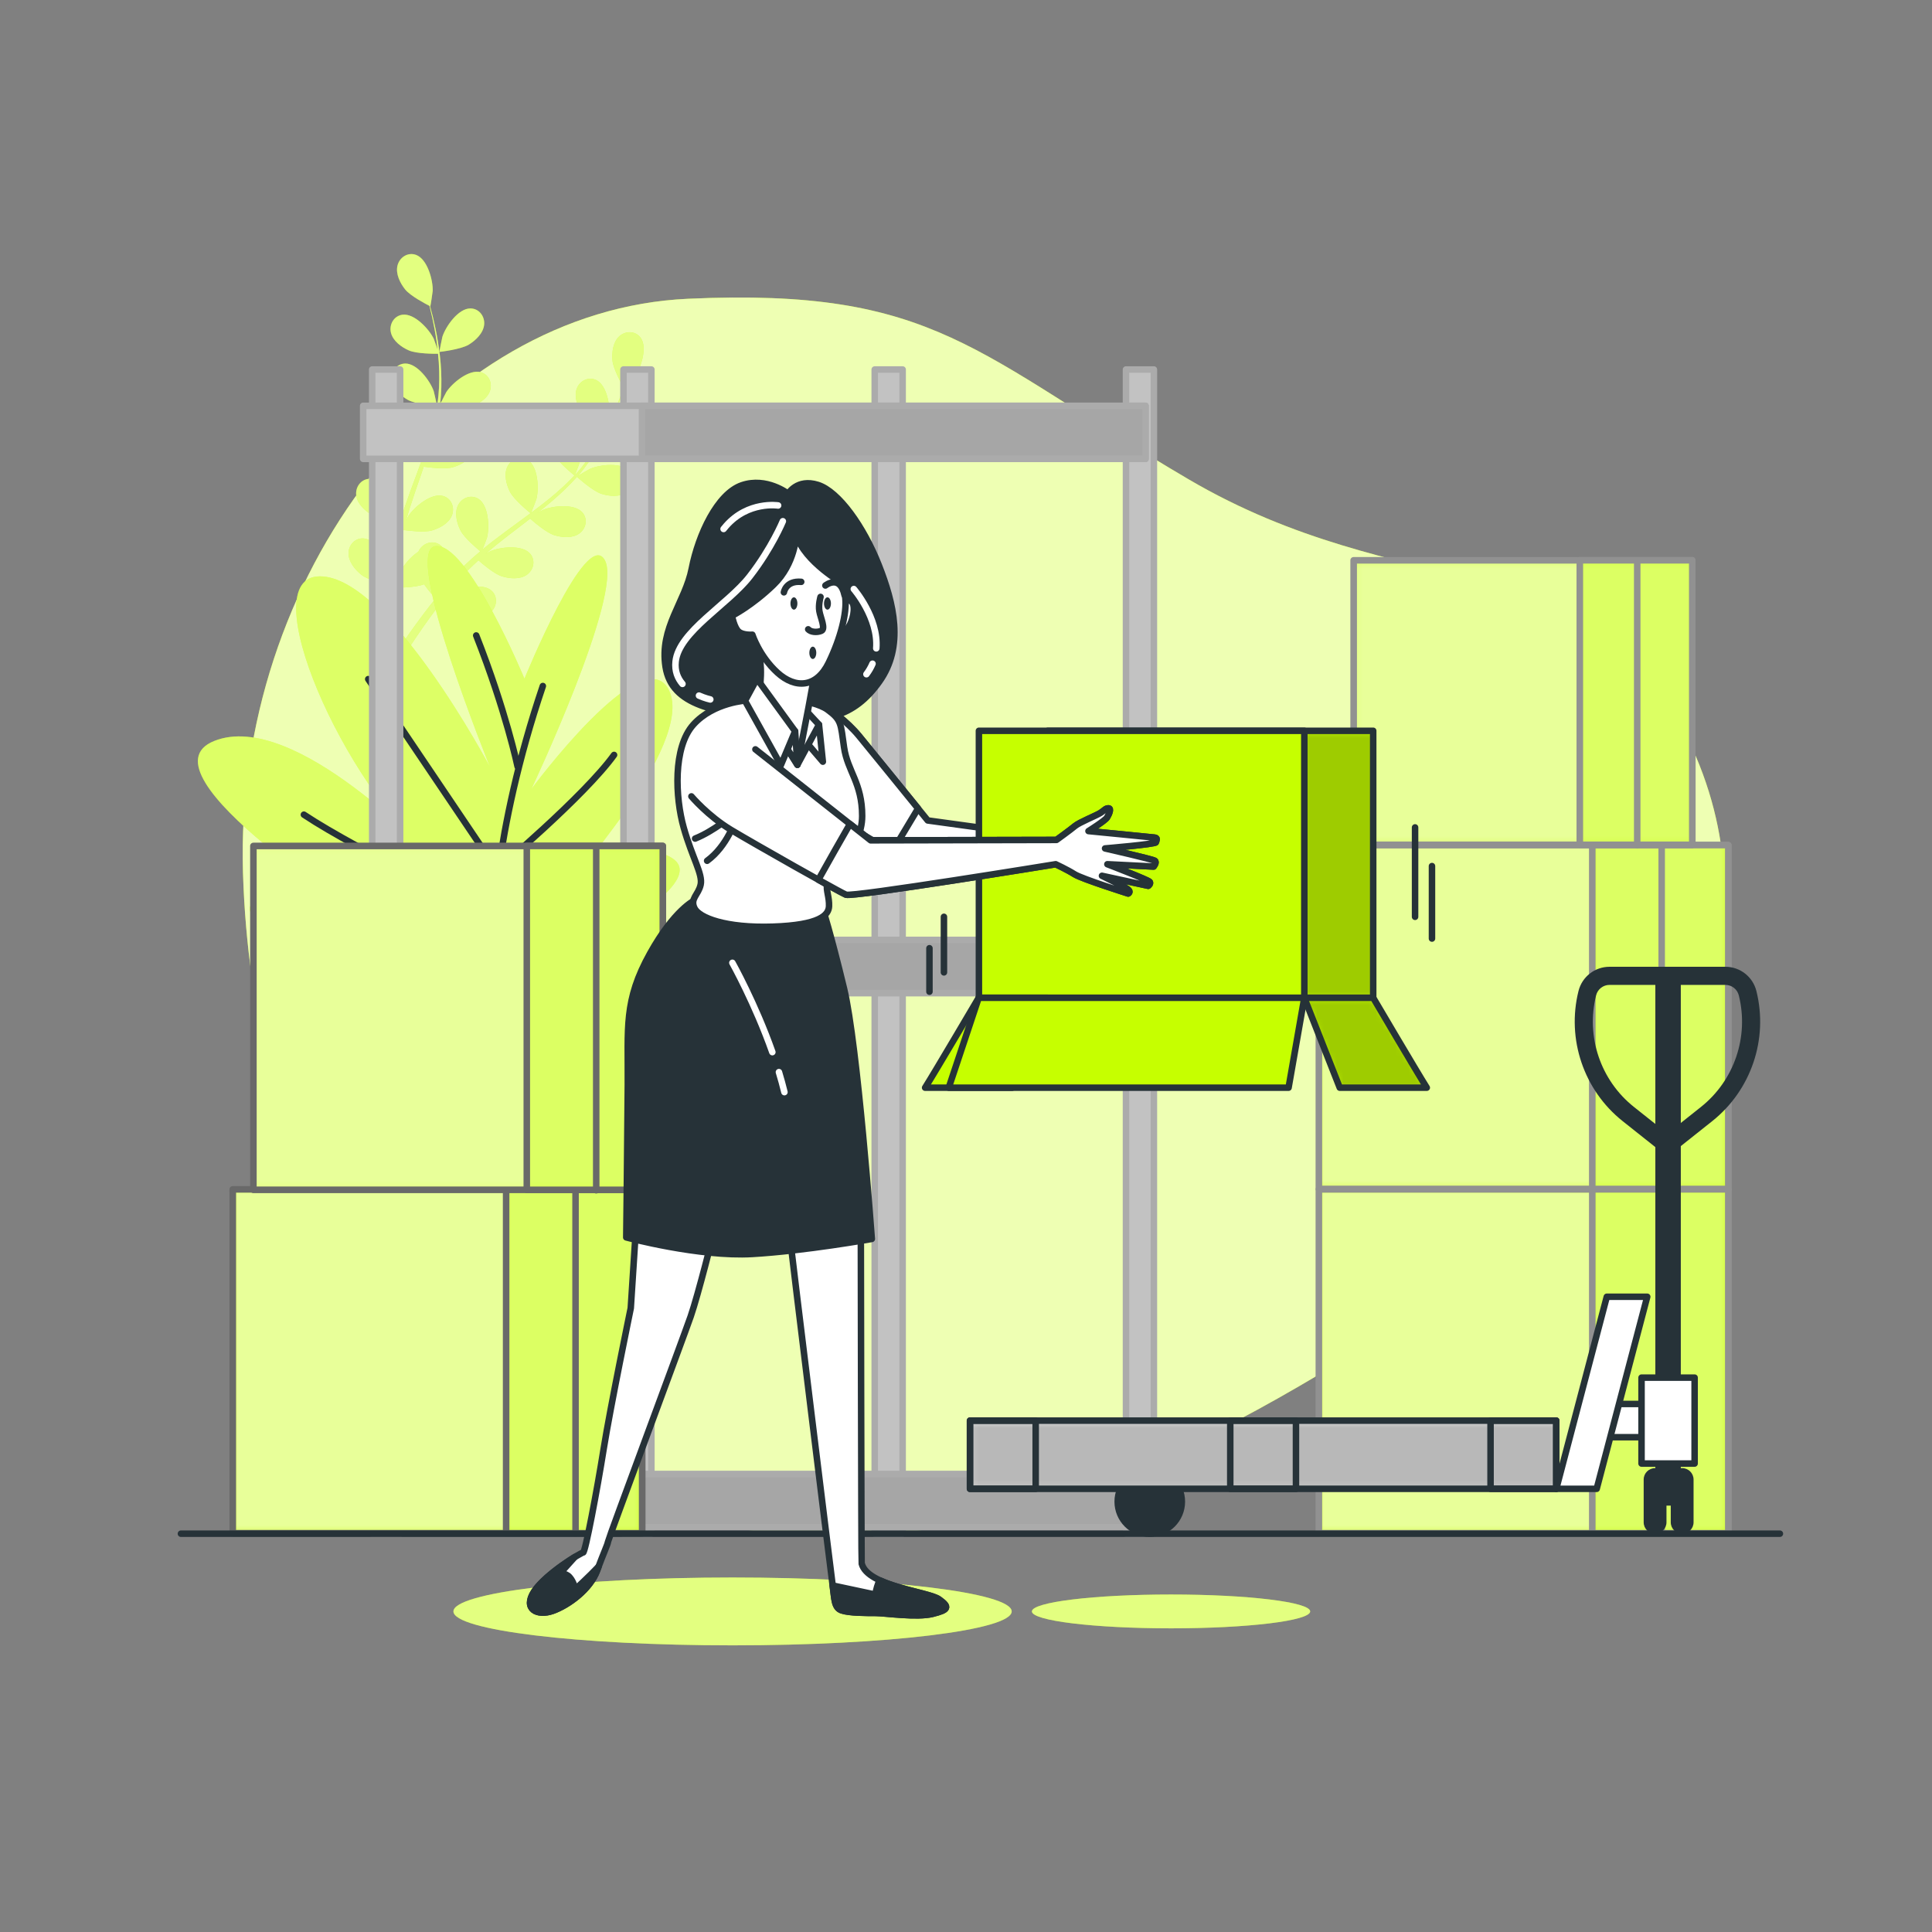 <svg width="297" height="297" viewBox="0 0 297 297" fill="none" xmlns="http://www.w3.org/2000/svg">
<rect x="0" y="0" width="297" height="297" fill="#808080" stroke="none"/>
<path d="M60.094 204.505C60.094 204.505 84.1 234.903 125.121 236.141C166.141 237.378 202.826 211.806 233.092 191.874C263.358 171.942 273.286 138.602 258.178 111.102C243.071 83.602 215.644 93.012 182.707 73.676C149.771 54.34 143.933 44.192 105.749 45.929C67.566 47.667 35.961 88.459 37.354 134.161C38.746 179.863 60.094 204.505 60.094 204.505Z" fill="#C6FF00"/>
<path opacity="0.7" d="M60.094 204.505C60.094 204.505 84.1 234.903 125.121 236.141C166.141 237.378 202.826 211.806 233.092 191.874C263.358 171.942 273.286 138.602 258.178 111.102C243.071 83.602 215.644 93.012 182.707 73.676C149.771 54.34 143.933 44.192 105.749 45.929C67.566 47.667 35.961 88.459 37.354 134.161C38.746 179.863 60.094 204.505 60.094 204.505Z" fill="white"/>
<path d="M67.554 54.099C67.52 54.103 67.968 51.885 68.012 51.748C68.525 50.166 70.447 47.41 72.309 47.414C73.65 47.416 74.559 48.637 74.427 49.918C74.292 51.226 73.117 52.341 72.055 52.985C70.808 53.74 67.557 54.099 67.554 54.099Z" fill="#C6FF00"/>
<path d="M63.948 39.18C65.701 39.809 66.573 43.053 66.519 44.716C66.514 44.859 66.182 47.098 66.151 47.083C66.151 47.083 66.122 47.069 66.115 47.065C66.257 47.576 66.403 48.125 66.55 48.729C66.813 49.846 67.1 51.111 67.32 52.508C67.543 53.903 67.746 55.426 67.815 57.049C67.887 58.676 67.879 60.391 67.643 62.157C67.641 62.177 67.635 62.197 67.632 62.217C67.862 61.722 68.55 60.359 68.615 60.261C69.527 58.87 72.107 56.719 73.903 57.215C75.197 57.572 75.751 58.989 75.285 60.189C74.809 61.415 73.382 62.181 72.187 62.52C70.84 62.904 67.836 62.451 67.597 62.414C67.356 64.094 66.972 65.798 66.489 67.501C66.214 68.475 65.907 69.448 65.587 70.419C65.799 69.997 65.992 69.622 66.024 69.572C66.937 68.182 69.517 66.031 71.313 66.526C72.606 66.883 73.16 68.3 72.695 69.501C72.22 70.727 70.792 71.492 69.597 71.832C68.385 72.177 65.816 71.843 65.137 71.745C65.01 72.116 64.888 72.489 64.76 72.859C64.145 74.638 63.523 76.412 62.966 78.169C62.77 78.788 62.599 79.405 62.426 80.022C62.615 79.648 62.778 79.335 62.807 79.29C63.72 77.899 66.3 75.748 68.096 76.243C69.389 76.6 69.944 78.018 69.477 79.219C69.002 80.444 67.574 81.21 66.379 81.55C65.222 81.879 62.849 81.591 62.041 81.479C61.883 82.116 61.724 82.754 61.6 83.378C61.524 83.806 61.422 84.213 61.37 84.647C61.31 85.076 61.25 85.501 61.191 85.921C61.108 86.736 61.016 87.575 60.954 88.371C60.906 88.925 60.872 89.453 60.835 89.985C61.023 89.366 61.417 88.163 61.462 88.066C61.921 87.061 63.058 85.616 64.312 84.821C64.379 84.672 64.459 84.53 64.553 84.395C65.291 83.341 66.778 83.013 67.794 83.89C69.204 85.107 68.851 88.448 68.203 89.979C68.165 90.069 67.64 91.003 67.3 91.587C67.552 91.274 67.793 90.968 68.058 90.649C68.575 90.015 69.109 89.398 69.683 88.732C69.971 88.42 70.262 88.105 70.556 87.787C70.84 87.465 71.182 87.161 71.497 86.843C72.242 86.124 73.032 85.43 73.844 84.748C73.29 84.294 71.346 82.652 70.787 81.537C70.23 80.426 69.83 78.856 70.413 77.678C70.983 76.524 72.403 75.974 73.54 76.687C75.118 77.676 75.276 81.032 74.867 82.644C74.841 82.745 74.418 83.869 74.173 84.482C74.665 84.076 75.152 83.668 75.662 83.275C77.135 82.136 78.66 81.031 80.177 79.92C80.643 79.58 81.101 79.235 81.563 78.893C81.364 78.733 79.011 76.832 78.385 75.582C77.829 74.472 77.428 72.902 78.011 71.723C78.581 70.569 80.001 70.019 81.138 70.732C82.716 71.722 82.874 75.077 82.465 76.69C82.434 76.811 81.822 78.427 81.647 78.831C82.662 78.075 83.666 77.313 84.626 76.522C85.952 75.431 87.192 74.288 88.312 73.091C88.219 73.017 85.755 71.044 85.113 69.763C84.556 68.653 84.156 67.083 84.739 65.905C85.309 64.751 86.729 64.201 87.866 64.914C89.444 65.904 89.601 69.259 89.193 70.871C89.166 70.977 88.701 72.21 88.466 72.79C88.516 72.821 88.507 72.816 88.556 72.847C89.74 71.551 90.724 70.146 91.58 68.786C92.077 67.999 92.509 67.219 92.911 66.451C92.415 66.131 90.161 64.64 89.456 63.552C88.782 62.509 88.211 60.993 88.66 59.758C89.101 58.548 90.451 57.846 91.659 58.429C93.337 59.24 93.862 62.557 93.633 64.204C93.62 64.294 93.393 65.19 93.218 65.841C93.395 65.492 93.583 65.135 93.745 64.796C94.358 63.528 94.84 62.328 95.26 61.263C95.493 60.655 95.692 60.101 95.873 59.581C95.55 59.011 94.275 56.703 94.154 55.436C94.035 54.2 94.228 52.592 95.196 51.702C96.144 50.831 97.667 50.83 98.47 51.905C99.585 53.397 98.523 56.583 97.56 57.94C97.477 58.057 95.965 59.741 95.948 59.711C95.948 59.711 95.932 59.683 95.929 59.677C95.765 60.181 95.584 60.72 95.373 61.305C94.976 62.382 94.519 63.595 93.931 64.881C93.347 66.169 92.677 67.551 91.84 68.943C91.002 70.339 90.049 71.765 88.878 73.108C88.865 73.123 88.849 73.137 88.836 73.152C89.3 72.866 90.626 72.109 90.734 72.063C92.263 71.406 95.601 71.037 96.826 72.439C97.708 73.451 97.388 74.939 96.337 75.683C95.264 76.444 93.652 76.294 92.467 75.918C91.132 75.495 88.876 73.46 88.697 73.297C87.57 74.565 86.31 75.775 84.968 76.93C84.201 77.59 83.408 78.232 82.605 78.865C83.015 78.631 83.383 78.424 83.437 78.401C84.966 77.745 88.305 77.374 89.529 78.778C90.411 79.789 90.091 81.278 89.041 82.022C87.968 82.782 86.355 82.632 85.171 82.257C83.969 81.876 82.011 80.18 81.499 79.724C81.189 79.964 80.881 80.206 80.57 80.445C79.075 81.59 77.578 82.725 76.145 83.884C75.639 84.292 75.156 84.713 74.672 85.132C75.036 84.924 75.344 84.751 75.394 84.73C76.922 84.074 80.261 83.704 81.486 85.107C82.368 86.118 82.047 87.607 80.997 88.351C79.924 89.111 78.311 88.962 77.127 88.586C75.98 88.223 74.159 86.673 73.548 86.134C73.065 86.579 72.58 87.022 72.132 87.474C71.833 87.79 71.523 88.073 71.24 88.407C70.953 88.731 70.669 89.052 70.388 89.371C69.869 90.004 69.329 90.653 68.838 91.283C68.493 91.718 68.173 92.139 67.849 92.564C68.347 92.151 69.339 91.365 69.43 91.308C70.84 90.428 74.085 89.556 75.508 90.758C76.533 91.624 76.442 93.144 75.516 94.038C74.571 94.952 72.954 95.049 71.727 94.858C70.375 94.646 67.929 93.053 67.625 92.852C67.091 93.555 66.579 94.243 66.105 94.901C64.459 97.177 63.174 99.134 62.296 100.514C62.264 100.564 62.236 100.608 62.207 100.655L61.067 100.102C61.126 100.013 61.183 99.926 61.246 99.831C62.166 98.454 63.505 96.506 65.218 94.245C65.757 93.529 66.347 92.775 66.961 92.006C66.803 91.834 65.91 90.845 65.193 89.817C63.884 90.33 61.159 90.35 60.807 90.35C60.75 91.231 60.702 92.088 60.67 92.897C60.552 95.704 60.561 98.045 60.589 99.681C60.59 99.748 60.592 99.807 60.593 99.872L59.341 99.264C59.353 97.639 59.402 95.44 59.568 92.84C59.623 91.946 59.699 90.991 59.787 90.012C59.44 89.924 56.606 89.197 55.537 88.342C54.566 87.567 53.545 86.309 53.58 84.995C53.614 83.708 54.673 82.614 56.004 82.785C57.851 83.022 59.401 86.003 59.705 87.638C59.722 87.734 59.8 88.803 59.838 89.478C59.876 89.078 59.908 88.689 59.953 88.277C60.035 87.463 60.141 86.653 60.251 85.781C60.319 85.362 60.388 84.939 60.458 84.511C60.518 84.086 60.635 83.644 60.722 83.206C60.947 82.194 61.223 81.18 61.524 80.164C60.811 80.09 58.285 79.793 57.203 79.171C56.126 78.552 54.926 77.463 54.762 76.159C54.601 74.882 55.482 73.64 56.824 73.607C58.686 73.562 60.669 76.274 61.217 77.844C61.252 77.942 61.518 79.112 61.652 79.759C61.838 79.149 62.02 78.54 62.229 77.93C62.829 76.169 63.491 74.404 64.144 72.641C64.344 72.102 64.537 71.561 64.732 71.021C64.479 70.998 61.467 70.709 60.256 70.012C59.179 69.394 57.98 68.305 57.815 67C57.654 65.723 58.535 64.481 59.877 64.449C61.739 64.404 63.722 67.115 64.27 68.685C64.311 68.804 64.693 70.489 64.769 70.922C65.199 69.732 65.616 68.542 65.98 67.353C66.484 65.712 66.887 64.074 67.162 62.459C67.044 62.448 63.9 62.162 62.659 61.448C61.582 60.829 60.382 59.74 60.218 58.436C60.057 57.159 60.938 55.917 62.28 55.885C64.142 55.84 66.125 58.551 66.673 60.121C66.709 60.224 67.001 61.508 67.126 62.122C67.184 62.12 67.173 62.12 67.232 62.119C67.504 60.385 67.55 58.671 67.513 57.064C67.494 56.133 67.424 55.244 67.336 54.382C66.745 54.388 64.043 54.389 62.855 53.87C61.717 53.373 60.405 52.423 60.098 51.144C59.797 49.892 60.537 48.561 61.867 48.381C63.712 48.132 65.981 50.609 66.698 52.11C66.738 52.191 67.042 53.065 67.256 53.704C67.21 53.316 67.17 52.913 67.119 52.542C66.93 51.146 66.672 49.879 66.433 48.76C66.293 48.124 66.153 47.552 66.017 47.018C65.433 46.722 63.097 45.499 62.296 44.51C61.515 43.544 60.789 42.096 61.106 40.82C61.416 39.567 62.685 38.726 63.948 39.18Z" fill="#C6FF00"/>
<path d="M97.619 67.89C96.162 67.832 93.253 66.338 93.25 66.337C93.22 66.322 94.817 64.719 94.929 64.629C96.23 63.593 99.352 62.354 100.904 63.384C102.022 64.126 102.106 65.647 101.289 66.641C100.455 67.658 98.86 67.939 97.619 67.89Z" fill="#C6FF00"/>
<g opacity="0.5">
<path d="M67.554 54.099C67.52 54.103 67.968 51.885 68.012 51.748C68.525 50.166 70.447 47.41 72.309 47.414C73.65 47.416 74.559 48.637 74.427 49.918C74.292 51.226 73.117 52.341 72.055 52.985C70.808 53.74 67.557 54.099 67.554 54.099Z" fill="white"/>
<path d="M63.948 39.18C65.701 39.809 66.573 43.053 66.519 44.716C66.514 44.859 66.182 47.098 66.151 47.083C66.151 47.083 66.122 47.069 66.115 47.065C66.257 47.576 66.403 48.125 66.55 48.729C66.813 49.846 67.1 51.111 67.32 52.508C67.543 53.903 67.746 55.426 67.815 57.049C67.887 58.676 67.879 60.391 67.643 62.157C67.641 62.177 67.635 62.197 67.632 62.217C67.862 61.722 68.55 60.359 68.615 60.261C69.527 58.87 72.107 56.719 73.903 57.215C75.197 57.572 75.751 58.989 75.285 60.189C74.809 61.415 73.382 62.181 72.187 62.52C70.84 62.904 67.836 62.451 67.597 62.414C67.356 64.094 66.972 65.798 66.489 67.501C66.214 68.475 65.907 69.448 65.587 70.419C65.799 69.997 65.992 69.622 66.024 69.572C66.937 68.182 69.517 66.031 71.313 66.526C72.606 66.883 73.16 68.3 72.695 69.501C72.22 70.727 70.792 71.492 69.597 71.832C68.385 72.177 65.816 71.843 65.137 71.745C65.01 72.116 64.888 72.489 64.76 72.859C64.145 74.638 63.523 76.412 62.966 78.169C62.77 78.788 62.599 79.405 62.426 80.022C62.615 79.648 62.778 79.335 62.807 79.29C63.72 77.899 66.3 75.748 68.096 76.243C69.389 76.6 69.944 78.018 69.477 79.219C69.002 80.444 67.574 81.21 66.379 81.55C65.222 81.879 62.849 81.591 62.041 81.479C61.883 82.116 61.724 82.754 61.6 83.378C61.524 83.806 61.422 84.213 61.37 84.647C61.31 85.076 61.25 85.501 61.191 85.921C61.108 86.736 61.016 87.575 60.954 88.371C60.906 88.925 60.872 89.453 60.835 89.985C61.023 89.366 61.417 88.163 61.462 88.066C61.921 87.061 63.058 85.616 64.312 84.821C64.379 84.672 64.459 84.53 64.553 84.395C65.291 83.341 66.778 83.013 67.794 83.89C69.204 85.107 68.851 88.448 68.203 89.979C68.165 90.069 67.64 91.003 67.3 91.587C67.552 91.274 67.793 90.968 68.058 90.649C68.575 90.015 69.109 89.398 69.683 88.732C69.971 88.42 70.262 88.105 70.556 87.787C70.84 87.465 71.182 87.161 71.497 86.843C72.242 86.124 73.032 85.43 73.844 84.748C73.29 84.294 71.346 82.652 70.787 81.537C70.23 80.426 69.83 78.856 70.413 77.678C70.983 76.524 72.403 75.974 73.54 76.687C75.118 77.676 75.276 81.032 74.867 82.644C74.841 82.745 74.418 83.869 74.173 84.482C74.665 84.076 75.152 83.668 75.662 83.275C77.135 82.136 78.66 81.031 80.177 79.92C80.643 79.58 81.101 79.235 81.563 78.893C81.364 78.733 79.011 76.832 78.385 75.582C77.829 74.472 77.428 72.902 78.011 71.723C78.581 70.569 80.001 70.019 81.138 70.732C82.716 71.722 82.874 75.077 82.465 76.69C82.434 76.811 81.822 78.427 81.647 78.831C82.662 78.075 83.666 77.313 84.626 76.522C85.952 75.431 87.192 74.288 88.312 73.091C88.219 73.017 85.755 71.044 85.113 69.763C84.556 68.653 84.156 67.083 84.739 65.905C85.309 64.751 86.729 64.201 87.866 64.914C89.444 65.904 89.601 69.259 89.193 70.871C89.166 70.977 88.701 72.21 88.466 72.79C88.516 72.821 88.507 72.816 88.556 72.847C89.74 71.551 90.724 70.146 91.58 68.786C92.077 67.999 92.509 67.219 92.911 66.451C92.415 66.131 90.161 64.64 89.456 63.552C88.782 62.509 88.211 60.993 88.66 59.758C89.101 58.548 90.451 57.846 91.659 58.429C93.337 59.24 93.862 62.557 93.633 64.204C93.62 64.294 93.393 65.19 93.218 65.841C93.395 65.492 93.583 65.135 93.745 64.796C94.358 63.528 94.84 62.328 95.26 61.263C95.493 60.655 95.692 60.101 95.873 59.581C95.55 59.011 94.275 56.703 94.154 55.436C94.035 54.2 94.228 52.592 95.196 51.702C96.144 50.831 97.667 50.83 98.47 51.905C99.585 53.397 98.523 56.583 97.56 57.94C97.477 58.057 95.965 59.741 95.948 59.711C95.948 59.711 95.932 59.683 95.929 59.677C95.765 60.181 95.584 60.72 95.373 61.305C94.976 62.382 94.519 63.595 93.931 64.881C93.347 66.169 92.677 67.551 91.84 68.943C91.002 70.339 90.049 71.765 88.878 73.108C88.865 73.123 88.849 73.137 88.836 73.152C89.3 72.866 90.626 72.109 90.734 72.063C92.263 71.406 95.601 71.037 96.826 72.439C97.708 73.451 97.388 74.939 96.337 75.683C95.264 76.444 93.652 76.294 92.467 75.918C91.132 75.495 88.876 73.46 88.697 73.297C87.57 74.565 86.31 75.775 84.968 76.93C84.201 77.59 83.408 78.232 82.605 78.865C83.015 78.631 83.383 78.424 83.437 78.401C84.966 77.745 88.305 77.374 89.529 78.778C90.411 79.789 90.091 81.278 89.041 82.022C87.968 82.782 86.355 82.632 85.171 82.257C83.969 81.876 82.011 80.18 81.499 79.724C81.189 79.964 80.881 80.206 80.57 80.445C79.075 81.59 77.578 82.725 76.145 83.884C75.639 84.292 75.156 84.713 74.672 85.132C75.036 84.924 75.344 84.751 75.394 84.73C76.922 84.074 80.261 83.704 81.486 85.107C82.368 86.118 82.047 87.607 80.997 88.351C79.924 89.111 78.311 88.962 77.127 88.586C75.98 88.223 74.159 86.673 73.548 86.134C73.065 86.579 72.58 87.022 72.132 87.474C71.833 87.79 71.523 88.073 71.24 88.407C70.953 88.731 70.669 89.052 70.388 89.371C69.869 90.004 69.329 90.653 68.838 91.283C68.493 91.718 68.173 92.139 67.849 92.564C68.347 92.151 69.339 91.365 69.43 91.308C70.84 90.428 74.085 89.556 75.508 90.758C76.533 91.624 76.442 93.144 75.516 94.038C74.571 94.952 72.954 95.049 71.727 94.858C70.375 94.646 67.929 93.053 67.625 92.852C67.091 93.555 66.579 94.243 66.105 94.901C64.459 97.177 63.174 99.134 62.296 100.514C62.264 100.564 62.236 100.608 62.207 100.655L61.067 100.102C61.126 100.013 61.183 99.926 61.246 99.831C62.166 98.454 63.505 96.506 65.218 94.245C65.757 93.529 66.347 92.775 66.961 92.006C66.803 91.834 65.91 90.845 65.193 89.817C63.884 90.33 61.159 90.35 60.807 90.35C60.75 91.231 60.702 92.088 60.67 92.897C60.552 95.704 60.561 98.045 60.589 99.681C60.59 99.748 60.592 99.807 60.593 99.872L59.341 99.264C59.353 97.639 59.402 95.44 59.568 92.84C59.623 91.946 59.699 90.991 59.787 90.012C59.44 89.924 56.606 89.197 55.537 88.342C54.566 87.567 53.545 86.309 53.58 84.995C53.614 83.708 54.673 82.614 56.004 82.785C57.851 83.022 59.401 86.003 59.705 87.638C59.722 87.734 59.8 88.803 59.838 89.478C59.876 89.078 59.908 88.689 59.953 88.277C60.035 87.463 60.141 86.653 60.251 85.781C60.319 85.362 60.388 84.939 60.458 84.511C60.518 84.086 60.635 83.644 60.722 83.206C60.947 82.194 61.223 81.18 61.524 80.164C60.811 80.09 58.285 79.793 57.203 79.171C56.126 78.552 54.926 77.463 54.762 76.159C54.601 74.882 55.482 73.64 56.824 73.607C58.686 73.562 60.669 76.274 61.217 77.844C61.252 77.942 61.518 79.112 61.652 79.759C61.838 79.149 62.02 78.54 62.229 77.93C62.829 76.169 63.491 74.404 64.144 72.641C64.344 72.102 64.537 71.561 64.732 71.021C64.479 70.998 61.467 70.709 60.256 70.012C59.179 69.394 57.98 68.305 57.815 67C57.654 65.723 58.535 64.481 59.877 64.449C61.739 64.404 63.722 67.115 64.27 68.685C64.311 68.804 64.693 70.489 64.769 70.922C65.199 69.732 65.616 68.542 65.98 67.353C66.484 65.712 66.887 64.074 67.162 62.459C67.044 62.448 63.9 62.162 62.659 61.448C61.582 60.829 60.382 59.74 60.218 58.436C60.057 57.159 60.938 55.917 62.28 55.885C64.142 55.84 66.125 58.551 66.673 60.121C66.709 60.224 67.001 61.508 67.126 62.122C67.184 62.12 67.173 62.12 67.232 62.119C67.504 60.385 67.55 58.671 67.513 57.064C67.494 56.133 67.424 55.244 67.336 54.382C66.745 54.388 64.043 54.389 62.855 53.87C61.717 53.373 60.405 52.423 60.098 51.144C59.797 49.892 60.537 48.561 61.867 48.381C63.712 48.132 65.981 50.609 66.698 52.11C66.738 52.191 67.042 53.065 67.256 53.704C67.21 53.316 67.17 52.913 67.119 52.542C66.93 51.146 66.672 49.879 66.433 48.76C66.293 48.124 66.153 47.552 66.017 47.018C65.433 46.722 63.097 45.499 62.296 44.51C61.515 43.544 60.789 42.096 61.106 40.82C61.416 39.567 62.685 38.726 63.948 39.18Z" fill="white"/>
<path d="M97.619 67.89C96.162 67.832 93.253 66.338 93.25 66.337C93.22 66.322 94.817 64.719 94.929 64.629C96.23 63.593 99.352 62.354 100.904 63.384C102.022 64.126 102.106 65.647 101.289 66.641C100.455 67.658 98.86 67.939 97.619 67.89Z" fill="white"/>
</g>
<path d="M80.624 104.336C80.624 104.336 71.794 83.046 66.849 83.972C61.904 84.897 75.326 117.913 75.326 117.913C75.326 117.913 59.785 88.6 49.188 88.6C38.592 88.6 53.074 120.998 66.495 131.797C66.495 131.797 45.303 108.965 32.941 113.901C20.579 118.838 57.666 141.98 57.666 141.98C57.666 141.98 36.12 135.191 38.593 140.437C41.065 145.683 47.776 146.608 47.776 146.608L53.46 147.842H84.348L89.101 145.99C89.101 145.99 108.88 136.117 103.582 132.106C98.284 128.094 86.628 136.734 86.628 136.734C86.628 136.734 106.76 114.519 102.875 106.187C98.99 97.856 81.683 121.306 81.683 121.306C81.683 121.306 95.811 91.376 92.985 86.131C90.16 80.886 80.624 104.336 80.624 104.336Z" fill="#C6FF00"/>
<path opacity="0.4" d="M80.624 104.336C80.624 104.336 71.794 83.046 66.849 83.972C61.904 84.897 75.326 117.913 75.326 117.913C75.326 117.913 59.785 88.6 49.188 88.6C38.592 88.6 53.074 120.998 66.495 131.797C66.495 131.797 45.303 108.965 32.941 113.901C20.579 118.838 57.666 141.98 57.666 141.98C57.666 141.98 36.12 135.191 38.593 140.437C41.065 145.683 47.776 146.608 47.776 146.608L57.024 147.842H81.972L89.101 145.99C89.101 145.99 108.88 136.117 103.582 132.106C98.284 128.094 86.628 136.734 86.628 136.734C86.628 136.734 106.76 114.519 102.875 106.187C98.99 97.856 81.683 121.306 81.683 121.306C81.683 121.306 95.811 91.376 92.985 86.131C90.16 80.886 80.624 104.336 80.624 104.336Z" fill="white"/>
<path d="M83.449 105.458C75.679 128.416 75.679 144.663 75.679 144.663C75.679 144.663 84.862 145.016 94.399 137.952" stroke="#263238" stroke-miterlimit="10" stroke-linecap="round" stroke-linejoin="round"/>
<path d="M79.564 117.82C79.564 117.82 77.798 109.343 73.206 97.688" stroke="#263238" stroke-miterlimit="10" stroke-linecap="round" stroke-linejoin="round"/>
<path d="M56.606 104.398L76.385 133.714C76.385 133.714 89.807 122.411 94.398 116.054" stroke="#263238" stroke-miterlimit="10" stroke-linecap="round" stroke-linejoin="round"/>
<path d="M76.032 140.778C76.032 140.778 55.193 130.889 46.716 125.237" stroke="#263238" stroke-miterlimit="10" stroke-linecap="round" stroke-linejoin="round"/>
<path d="M138.76 56.805H134.468V235.771H138.76V56.805Z" fill="#C2C2C2" stroke="#ABABAB" stroke-miterlimit="10" stroke-linecap="round" stroke-linejoin="round"/>
<path d="M61.508 56.805H57.217V235.771H61.508V56.805Z" fill="#C2C2C2" stroke="#ABABAB" stroke-miterlimit="10" stroke-linecap="round" stroke-linejoin="round"/>
<path d="M100.134 56.805H95.842V235.771H100.134V56.805Z" fill="#C2C2C2" stroke="#ABABAB" stroke-miterlimit="10" stroke-linecap="round" stroke-linejoin="round"/>
<path d="M177.385 56.805H173.094V235.771H177.385V56.805Z" fill="#C2C2C2" stroke="#ABABAB" stroke-miterlimit="10" stroke-linecap="round" stroke-linejoin="round"/>
<path d="M176.098 62.384H55.83V70.539H176.098V62.384Z" fill="#C2C2C2" stroke="#ABABAB" stroke-miterlimit="10" stroke-linecap="round" stroke-linejoin="round"/>
<path d="M176.098 62.384H98.7V70.539H176.098V62.384Z" fill="#A6A6A6" stroke="#ABABAB" stroke-miterlimit="10" stroke-linecap="round" stroke-linejoin="round"/>
<path d="M176.098 144.501H55.83V152.655H176.098V144.501Z" fill="#C2C2C2" stroke="#ABABAB" stroke-miterlimit="10" stroke-linecap="round" stroke-linejoin="round"/>
<path d="M176.098 144.501H98.7V152.655H176.098V144.501Z" fill="#A6A6A6" stroke="#ABABAB" stroke-miterlimit="10" stroke-linecap="round" stroke-linejoin="round"/>
<path d="M176.098 226.617H55.83V234.772H176.098V226.617Z" fill="#C2C2C2" stroke="#ABABAB" stroke-miterlimit="10" stroke-linecap="round" stroke-linejoin="round"/>
<path d="M176.098 226.617H98.7V234.772H176.098V226.617Z" fill="#A6A6A6" stroke="#ABABAB" stroke-miterlimit="10" stroke-linecap="round" stroke-linejoin="round"/>
<path d="M98.716 182.834H35.775V235.704H98.716V182.834Z" fill="#C6FF00"/>
<mask id="mask0_132_593" style="mask-type:luminance" maskUnits="userSpaceOnUse" x="35" y="182" width="64" height="54">
<path d="M98.716 182.834H35.775V235.704H98.716V182.834Z" fill="white"/>
</mask>
<g mask="url(#mask0_132_593)">
<path opacity="0.6" d="M98.716 182.834H35.775V235.704H98.716V182.834Z" fill="white" stroke="#696969" stroke-miterlimit="10" stroke-linecap="round" stroke-linejoin="round"/>
</g>
<path d="M98.716 182.834H35.775V235.704H98.716V182.834Z" stroke="#696969" stroke-miterlimit="10" stroke-linecap="round" stroke-linejoin="round"/>
<path d="M98.716 182.834H77.803V235.704H98.716V182.834Z" fill="#C6FF00"/>
<mask id="mask1_132_593" style="mask-type:luminance" maskUnits="userSpaceOnUse" x="77" y="182" width="22" height="54">
<path d="M98.716 182.834H77.803V235.704H98.716V182.834Z" fill="white"/>
</mask>
<g mask="url(#mask1_132_593)">
<path opacity="0.39" d="M98.716 182.834H77.803V235.704H98.716V182.834Z" fill="white" stroke="#696969" stroke-miterlimit="10" stroke-linecap="round" stroke-linejoin="round"/>
</g>
<path d="M98.716 182.834H77.803V235.704H98.716V182.834Z" stroke="#696969" stroke-miterlimit="10" stroke-linecap="round" stroke-linejoin="round"/>
<path d="M88.477 182.976V235.771" stroke="#696969" stroke-miterlimit="10" stroke-linecap="round" stroke-linejoin="round"/>
<path d="M101.892 130.043H38.952V182.913H101.892V130.043Z" fill="#C6FF00"/>
<mask id="mask2_132_593" style="mask-type:luminance" maskUnits="userSpaceOnUse" x="38" y="130" width="64" height="53">
<path d="M101.892 130.043H38.952V182.913H101.892V130.043Z" fill="white"/>
</mask>
<g mask="url(#mask2_132_593)">
<path opacity="0.6" d="M101.892 130.043H38.952V182.913H101.892V130.043Z" fill="white" stroke="#696969" stroke-miterlimit="10" stroke-linecap="round" stroke-linejoin="round"/>
</g>
<path d="M101.892 130.043H38.952V182.913H101.892V130.043Z" stroke="#696969" stroke-miterlimit="10" stroke-linecap="round" stroke-linejoin="round"/>
<path d="M101.893 130.043H80.98V182.913H101.893V130.043Z" fill="#C6FF00"/>
<mask id="mask3_132_593" style="mask-type:luminance" maskUnits="userSpaceOnUse" x="80" y="130" width="22" height="53">
<path d="M101.893 130.043H80.98V182.913H101.893V130.043Z" fill="white"/>
</mask>
<g mask="url(#mask3_132_593)">
<path opacity="0.39" d="M101.893 130.043H80.98V182.913H101.893V130.043Z" fill="white" stroke="#696969" stroke-miterlimit="10" stroke-linecap="round" stroke-linejoin="round"/>
</g>
<path d="M101.893 130.043H80.98V182.913H101.893V130.043Z" stroke="#696969" stroke-miterlimit="10" stroke-linecap="round" stroke-linejoin="round"/>
<path d="M91.654 130.186V182.98" stroke="#696969" stroke-miterlimit="10" stroke-linecap="round" stroke-linejoin="round"/>
<path d="M265.684 182.834H202.743V235.704H265.684V182.834Z" fill="#C6FF00"/>
<mask id="mask4_132_593" style="mask-type:luminance" maskUnits="userSpaceOnUse" x="202" y="182" width="64" height="54">
<path d="M265.684 182.834H202.743V235.704H265.684V182.834Z" fill="white"/>
</mask>
<g mask="url(#mask4_132_593)">
<path opacity="0.6" d="M265.684 182.834H202.743V235.704H265.684V182.834Z" fill="white" stroke="#919191" stroke-miterlimit="10" stroke-linecap="round" stroke-linejoin="round"/>
</g>
<path d="M265.684 182.834H202.743V235.704H265.684V182.834Z" stroke="#919191" stroke-miterlimit="10" stroke-linecap="round" stroke-linejoin="round"/>
<path d="M265.684 182.834H244.77V235.704H265.684V182.834Z" fill="#C6FF00"/>
<mask id="mask5_132_593" style="mask-type:luminance" maskUnits="userSpaceOnUse" x="244" y="182" width="22" height="54">
<path d="M265.684 182.834H244.77V235.704H265.684V182.834Z" fill="white"/>
</mask>
<g mask="url(#mask5_132_593)">
<path opacity="0.39" d="M265.684 182.834H244.77V235.704H265.684V182.834Z" fill="white" stroke="#919191" stroke-miterlimit="10" stroke-linecap="round" stroke-linejoin="round"/>
</g>
<path d="M265.684 182.834H244.77V235.704H265.684V182.834Z" stroke="#919191" stroke-miterlimit="10" stroke-linecap="round" stroke-linejoin="round"/>
<path d="M255.445 182.976V235.771" stroke="#919191" stroke-miterlimit="10" stroke-linecap="round" stroke-linejoin="round"/>
<path d="M265.684 129.908H202.743V182.778H265.684V129.908Z" fill="#C6FF00"/>
<mask id="mask6_132_593" style="mask-type:luminance" maskUnits="userSpaceOnUse" x="202" y="129" width="64" height="54">
<path d="M265.684 129.908H202.743V182.778H265.684V129.908Z" fill="white"/>
</mask>
<g mask="url(#mask6_132_593)">
<path opacity="0.6" d="M265.684 129.908H202.743V182.778H265.684V129.908Z" fill="white" stroke="#919191" stroke-miterlimit="10" stroke-linecap="round" stroke-linejoin="round"/>
</g>
<path d="M265.684 129.908H202.743V182.778H265.684V129.908Z" stroke="#919191" stroke-miterlimit="10" stroke-linecap="round" stroke-linejoin="round"/>
<path d="M265.684 129.908H244.77V182.778H265.684V129.908Z" fill="#C6FF00"/>
<mask id="mask7_132_593" style="mask-type:luminance" maskUnits="userSpaceOnUse" x="244" y="129" width="22" height="54">
<path d="M265.684 129.908H244.77V182.778H265.684V129.908Z" fill="white"/>
</mask>
<g mask="url(#mask7_132_593)">
<path opacity="0.39" d="M265.684 129.908H244.77V182.778H265.684V129.908Z" fill="white" stroke="#919191" stroke-miterlimit="10" stroke-linecap="round" stroke-linejoin="round"/>
</g>
<path d="M265.684 129.908H244.77V182.778H265.684V129.908Z" stroke="#919191" stroke-miterlimit="10" stroke-linecap="round" stroke-linejoin="round"/>
<path d="M255.445 130.051V182.845" stroke="#919191" stroke-miterlimit="10" stroke-linecap="round" stroke-linejoin="round"/>
<path d="M260.153 86.13H208.089V129.864H260.153V86.13Z" fill="#C6FF00"/>
<mask id="mask8_132_593" style="mask-type:luminance" maskUnits="userSpaceOnUse" x="208" y="86" width="53" height="44">
<path d="M260.153 86.13H208.089V129.864H260.153V86.13Z" fill="white"/>
</mask>
<g mask="url(#mask8_132_593)">
<path opacity="0.6" d="M260.153 86.13H208.089V129.864H260.153V86.13Z" fill="white" stroke="#919191" stroke-miterlimit="10" stroke-linecap="round" stroke-linejoin="round"/>
</g>
<path d="M260.153 86.13H208.089V129.864H260.153V86.13Z" stroke="#919191" stroke-miterlimit="10" stroke-linecap="round" stroke-linejoin="round"/>
<path d="M260.153 86.13H242.854V129.864H260.153V86.13Z" fill="#C6FF00"/>
<mask id="mask9_132_593" style="mask-type:luminance" maskUnits="userSpaceOnUse" x="242" y="86" width="19" height="44">
<path d="M260.153 86.13H242.854V129.864H260.153V86.13Z" fill="white"/>
</mask>
<g mask="url(#mask9_132_593)">
<path opacity="0.39" d="M260.153 86.13H242.854V129.864H260.153V86.13Z" fill="white" stroke="#919191" stroke-miterlimit="10" stroke-linecap="round" stroke-linejoin="round"/>
</g>
<path d="M260.153 86.13H242.854V129.864H260.153V86.13Z" stroke="#919191" stroke-miterlimit="10" stroke-linecap="round" stroke-linejoin="round"/>
<path d="M251.684 86.248V129.92" stroke="#919191" stroke-miterlimit="10" stroke-linecap="round" stroke-linejoin="round"/>
<path d="M253.495 215.831H245.337V220.936H253.495V215.831Z" fill="white" stroke="#263238" stroke-miterlimit="10" stroke-linecap="round" stroke-linejoin="round"/>
<path d="M176.751 235.771C179.474 235.771 181.681 233.564 181.681 230.841C181.681 228.118 179.474 225.911 176.751 225.911C174.028 225.911 171.821 228.118 171.821 230.841C171.821 233.564 174.028 235.771 176.751 235.771Z" fill="#263238" stroke="#263238" stroke-miterlimit="10" stroke-linecap="round" stroke-linejoin="round"/>
<path d="M257.885 149.235H254.971V230.951H257.885V149.235Z" fill="#263238" stroke="#263238" stroke-miterlimit="10" stroke-linecap="round" stroke-linejoin="round"/>
<path d="M256.331 177.819L249.444 172.346C243.471 167.598 240.807 159.746 242.658 152.344C243.206 150.151 245.168 148.619 247.428 148.619H265.234C267.494 148.619 269.456 150.151 270.004 152.344C271.855 159.746 269.191 167.598 263.218 172.346L256.331 177.819ZM247.428 151.405C246.448 151.405 245.598 152.068 245.361 153.019C243.774 159.365 246.057 166.095 251.178 170.165L256.332 174.261L261.485 170.165C266.606 166.095 268.889 159.365 267.302 153.019C267.065 152.069 266.214 151.405 265.235 151.405H247.428Z" fill="#263238"/>
<path d="M239.238 218.384H149.111V228.872H239.238V218.384Z" fill="white"/>
<mask id="mask10_132_593" style="mask-type:luminance" maskUnits="userSpaceOnUse" x="149" y="218" width="91" height="11">
<path d="M239.238 218.384H149.111V228.872H239.238V218.384Z" fill="white"/>
</mask>
<g mask="url(#mask10_132_593)">
<path opacity="0.28" d="M239.238 218.384H149.111V228.872H239.238V218.384Z" fill="black" stroke="#263238" stroke-miterlimit="10" stroke-linecap="round" stroke-linejoin="round"/>
</g>
<path d="M239.238 218.384H149.111V228.872H239.238V218.384Z" stroke="#263238" stroke-miterlimit="10" stroke-linecap="round" stroke-linejoin="round"/>
<path d="M159.212 218.384H149.111V228.872H159.212V218.384Z" stroke="#263238" stroke-miterlimit="10" stroke-linecap="round" stroke-linejoin="round"/>
<path d="M239.238 218.384H229.137V228.872H239.238V218.384Z" stroke="#263238" stroke-miterlimit="10" stroke-linecap="round" stroke-linejoin="round"/>
<path d="M199.225 218.384H189.124V228.872H199.225V218.384Z" stroke="#263238" stroke-miterlimit="10" stroke-linecap="round" stroke-linejoin="round"/>
<path d="M239.238 228.872H245.453L253.223 199.348H247.007L239.238 228.872Z" fill="white" stroke="#263238" stroke-miterlimit="10" stroke-linecap="round" stroke-linejoin="round"/>
<path d="M260.507 211.779H252.349V224.987H260.507V211.779Z" fill="white" stroke="#263238" stroke-miterlimit="10" stroke-linecap="round" stroke-linejoin="round"/>
<path d="M254.429 235.771C253.461 235.771 252.677 234.986 252.677 234.018V227.444C252.677 226.476 253.461 225.691 254.429 225.691C255.398 225.691 256.182 226.476 256.182 227.444V234.018C256.182 234.986 255.398 235.771 254.429 235.771Z" fill="#263238"/>
<path d="M258.593 235.771C257.625 235.771 256.84 234.986 256.84 234.018V227.444C256.84 226.476 257.625 225.691 258.593 225.691C259.561 225.691 260.346 226.476 260.346 227.444V234.018C260.346 234.986 259.561 235.771 258.593 235.771Z" fill="#263238"/>
<path d="M27.814 235.771H273.617" stroke="#263238" stroke-miterlimit="10" stroke-linecap="round" stroke-linejoin="round"/>
<path d="M112.615 252.934C136.313 252.934 155.524 250.599 155.524 247.718C155.524 244.838 136.313 242.503 112.615 242.503C88.916 242.503 69.705 244.838 69.705 247.718C69.705 250.599 88.916 252.934 112.615 252.934Z" fill="#C6FF00"/>
<path opacity="0.5" d="M112.615 252.934C136.313 252.934 155.524 250.599 155.524 247.718C155.524 244.838 136.313 242.503 112.615 242.503C88.916 242.503 69.705 244.838 69.705 247.718C69.705 250.599 88.916 252.934 112.615 252.934Z" fill="white"/>
<path d="M201.411 247.718C201.411 249.154 191.835 250.318 180.021 250.318C168.208 250.318 158.631 249.154 158.631 247.718C158.631 246.282 168.208 245.118 180.021 245.118C191.835 245.118 201.411 246.282 201.411 247.718Z" fill="#C6FF00"/>
<path opacity="0.5" d="M201.411 247.718C201.411 249.154 191.835 250.318 180.021 250.318C168.208 250.318 158.631 249.154 158.631 247.718C158.631 246.282 168.208 245.118 180.021 245.118C191.835 245.118 201.411 246.282 201.411 247.718Z" fill="white"/>
<path d="M121.162 75.904C121.162 75.904 117.843 73.297 114.05 74.6C110.258 75.904 107.354 82.245 106.346 87.4C105.339 92.556 101.368 96.467 102.316 102.512C103.264 108.557 110.139 109.505 118.436 110.394C126.732 111.283 131.236 110.276 135.147 104.824C139.059 99.372 137.399 92.735 135.088 86.868C132.777 81.001 128.925 75.549 125.725 74.542C122.524 73.534 121.162 75.904 121.162 75.904Z" fill="#263238" stroke="#263238" stroke-miterlimit="10" stroke-linecap="round" stroke-linejoin="round"/>
<path d="M107.453 106.932C108.416 107.362 109.192 107.523 109.192 107.523" stroke="white" stroke-miterlimit="10" stroke-linecap="round" stroke-linejoin="round"/>
<path d="M120.344 80.128C120.344 80.128 118.647 84.249 115.253 88.614C111.859 92.977 104.343 97.099 103.859 101.705C103.705 103.167 104.186 104.287 104.914 105.135" stroke="white" stroke-miterlimit="10" stroke-linecap="round" stroke-linejoin="round"/>
<path d="M134.129 102.032C133.896 102.577 133.589 103.117 133.193 103.644" stroke="white" stroke-miterlimit="10" stroke-linecap="round" stroke-linejoin="round"/>
<path d="M131.254 90.553C131.254 90.553 135.078 94.965 134.707 99.666" stroke="white" stroke-miterlimit="10" stroke-linecap="round" stroke-linejoin="round"/>
<path d="M119.617 77.704C119.617 77.704 115.01 76.977 111.616 80.856C111.483 81.008 111.356 81.162 111.235 81.317" stroke="white" stroke-miterlimit="10" stroke-linecap="round" stroke-linejoin="round"/>
<path d="M97.706 189.662L96.966 201.092C96.966 201.092 93.806 216.421 92.798 222.741C91.789 229.061 89.974 238.676 89.638 238.676C89.301 238.676 83.856 241.97 82.107 244.66C80.359 247.349 82.578 248.492 84.998 247.618C87.419 246.744 90.713 244.323 91.789 241.432C92.865 238.541 93.403 237.465 93.47 236.995C93.537 236.524 105.035 205.663 106.177 202.369C107.32 199.074 109.741 189.392 109.741 189.392L115.389 170.23C115.389 170.23 121.44 189.93 121.507 190.804C121.574 191.678 127.76 242.037 128.028 243.92C128.297 245.802 128.23 247.147 129.373 247.55C130.516 247.953 133.206 247.953 134.618 247.953C136.03 247.953 140.938 248.693 143.358 248.088C145.779 247.482 146.048 247.079 144.367 245.869C142.686 244.658 133.348 243.883 132.466 240.356C132.399 240.086 132.332 188.249 132.332 188.249C132.332 188.249 131.525 171.104 130.18 166.263H99.118L97.706 189.662Z" fill="white" stroke="#263238" stroke-miterlimit="10" stroke-linecap="round" stroke-linejoin="round"/>
<path d="M84.998 247.618C87.419 246.745 90.713 244.324 91.789 241.433C91.868 241.22 91.943 241.021 92.016 240.828C90.645 242.29 88.427 244.324 88.427 244.324C88.427 244.324 88.226 243.181 87.553 242.441C86.881 241.702 86.007 241.971 86.007 241.971L88.357 239.359C86.554 240.465 83.368 242.72 82.107 244.66C80.359 247.349 82.578 248.493 84.998 247.618Z" fill="#263238" stroke="#263238" stroke-miterlimit="10" stroke-linecap="round" stroke-linejoin="round"/>
<path d="M144.367 245.87C143.216 245.042 138.48 244.417 135.321 242.974C135.193 243.089 135.084 243.225 135.021 243.383C134.752 244.055 134.551 245.131 134.551 245.131L128.004 243.735C128.015 243.814 128.024 243.882 128.029 243.921C128.298 245.803 128.23 247.148 129.374 247.551C130.517 247.955 133.206 247.955 134.618 247.955C136.03 247.955 140.938 248.694 143.359 248.089C145.779 247.484 146.047 247.081 144.367 245.87Z" fill="#263238" stroke="#263238" stroke-miterlimit="10" stroke-linecap="round" stroke-linejoin="round"/>
<path d="M106.761 138.425C106.761 138.425 103.679 139.847 99.946 146.544C95.868 153.859 96.568 157.922 96.509 166.752C96.45 175.582 96.272 190.219 96.272 190.219C96.272 190.219 107.532 193.242 115.651 192.768C123.769 192.294 134.022 190.456 134.022 190.456C134.022 190.456 131.829 160.589 129.755 151.996C127.681 143.403 126.436 139.551 126.436 139.551C126.436 139.551 121.222 140.44 114.347 139.729C107.472 139.018 106.761 138.425 106.761 138.425Z" fill="#263238" stroke="#263238" stroke-miterlimit="10" stroke-linecap="round" stroke-linejoin="round"/>
<path d="M119.743 164.815C120.052 165.832 120.336 166.861 120.587 167.889" stroke="white" stroke-miterlimit="10" stroke-linecap="round" stroke-linejoin="round"/>
<path d="M112.586 148.01C112.586 148.01 116.072 154.225 118.731 161.74" stroke="white" stroke-miterlimit="10" stroke-linecap="round" stroke-linejoin="round"/>
<path d="M182.427 132.725C182.071 132.488 176.236 131.571 176.236 131.571L175.093 131.101C175.093 131.101 182.16 131.666 182.22 131.37C182.279 131.073 182.516 130.718 182.042 130.659C181.568 130.599 172.471 128.748 172.471 128.748C172.471 128.748 174.782 126.562 175.079 126.088C175.375 125.614 175.79 124.666 175.316 124.666C174.842 124.666 174.723 124.962 174.071 125.377C173.419 125.792 170.871 126.799 170.16 127.392C169.449 127.985 167.315 129.525 167.315 129.525L142.618 126.126C142.618 126.126 133.945 115.436 132.062 113.149C130.18 110.864 127.624 109.116 127.624 109.116C125.809 108.309 125.876 109.654 125.876 109.654L129.642 126.53C129.642 126.53 139.458 132.38 140.063 132.38C140.668 132.38 167.196 133.259 167.196 133.259C167.196 133.259 168.974 134.089 170.1 134.8C171.226 135.511 178.337 137.763 178.337 137.763C178.337 137.763 178.811 137.526 178.278 137.111C177.744 136.697 174.307 135.037 174.307 135.037L181.419 136.578C181.419 136.578 181.833 136.282 181.656 135.985C181.478 135.689 175.137 133.259 175.137 133.259L182.249 133.615C182.249 133.614 182.783 132.962 182.427 132.725Z" fill="white" stroke="#263238" stroke-miterlimit="10" stroke-linecap="round" stroke-linejoin="round"/>
<path d="M141.13 124.29C138.566 121.132 133.456 114.84 132.063 113.149C130.181 110.863 127.625 109.115 127.625 109.115C125.81 108.308 125.877 109.653 125.877 109.653L129.642 126.529C129.642 126.529 134.072 129.168 137.164 130.902L141.13 124.29Z" fill="white" stroke="#263238" stroke-miterlimit="10" stroke-linecap="round" stroke-linejoin="round"/>
<path d="M114.88 107.668C114.88 107.668 109.724 107.905 106.583 111.402C103.443 114.898 103.798 122.602 105.102 127.225C106.406 131.847 108.065 134.395 107.709 135.996C107.354 137.596 106.05 138.129 106.761 139.611C107.472 141.092 111.562 142.692 118.792 142.455C126.021 142.218 127.385 140.678 127.444 139.314C127.503 137.951 126.97 136.826 127.147 135.996C127.325 135.166 132.54 130.544 132.54 125.447C132.54 120.351 130.289 118.573 129.755 114.899C129.222 111.225 129.399 110.692 127.207 109.092C125.013 107.491 117.784 106.661 114.88 107.668Z" fill="white" stroke="#263238" stroke-miterlimit="10" stroke-linecap="round" stroke-linejoin="round"/>
<path d="M112.54 125.36C112.54 125.36 109.698 127.776 106.855 128.913" stroke="#263238" stroke-miterlimit="10" stroke-linecap="round" stroke-linejoin="round"/>
<path d="M113.109 125.928C113.109 125.928 111.83 130.05 108.703 132.325" stroke="#263238" stroke-miterlimit="10" stroke-linecap="round" stroke-linejoin="round"/>
<path d="M125.902 111.402L126.495 117.091L124.006 114.187L125.902 111.402Z" fill="white" stroke="#263238" stroke-miterlimit="10" stroke-linecap="round" stroke-linejoin="round"/>
<path d="M122.584 117.565L125.902 111.402L122.88 108.143L122.584 117.565Z" fill="white" stroke="#263238" stroke-miterlimit="10" stroke-linecap="round" stroke-linejoin="round"/>
<path d="M116.183 97.594C116.183 97.594 117.073 100.972 116.954 103.876C116.835 106.779 116.539 107.965 116.539 107.965L122.584 117.565L124.302 108.676L125.428 102.513C125.428 102.513 118.554 102.098 116.183 97.594Z" fill="white" stroke="#263238" stroke-miterlimit="10" stroke-linecap="round" stroke-linejoin="round"/>
<path d="M122.228 112.409L122.584 117.565L120.806 114.78L122.228 112.409Z" fill="white" stroke="#263238" stroke-miterlimit="10" stroke-linecap="round" stroke-linejoin="round"/>
<path d="M114.524 107.728L120.036 117.625L122.228 112.409L116.362 104.35L114.524 107.728Z" fill="white" stroke="#263238" stroke-miterlimit="10" stroke-linecap="round" stroke-linejoin="round"/>
<path d="M211.097 112.342H161.074V153.389H211.097V112.342Z" fill="#C6FF00"/>
<mask id="mask11_132_593" style="mask-type:luminance" maskUnits="userSpaceOnUse" x="161" y="112" width="51" height="42">
<path d="M211.097 112.342H161.074V153.389H211.097V112.342Z" fill="white"/>
</mask>
<g mask="url(#mask11_132_593)">
<path opacity="0.2" d="M211.097 112.342H161.074V153.389H211.097V112.342Z" fill="black"/>
</g>
<path d="M211.097 112.342H161.074V153.389H211.097V112.342Z" stroke="#263238" stroke-miterlimit="10" stroke-linecap="round" stroke-linejoin="round"/>
<path d="M200.508 112.342H150.485V153.389H200.508V112.342Z" fill="#C6FF00" stroke="#263238" stroke-miterlimit="10" stroke-linecap="round" stroke-linejoin="round"/>
<path d="M219.333 167.206C217.731 164.662 211.097 153.389 211.097 153.389H200.508L205.957 167.206H219.333Z" fill="#C6FF00"/>
<mask id="mask12_132_593" style="mask-type:luminance" maskUnits="userSpaceOnUse" x="200" y="153" width="20" height="15">
<path d="M219.333 167.206C217.731 164.662 211.097 153.389 211.097 153.389H200.508L205.957 167.206H219.333Z" fill="white"/>
</mask>
<g mask="url(#mask12_132_593)">
<path opacity="0.2" d="M219.333 167.206C217.731 164.662 211.097 153.389 211.097 153.389H200.508L205.957 167.206H219.333Z" fill="black"/>
</g>
<path d="M219.333 167.206C217.731 164.662 211.097 153.389 211.097 153.389H200.508L205.957 167.206H219.333Z" stroke="#263238" stroke-miterlimit="10" stroke-linecap="round" stroke-linejoin="round"/>
<path d="M142.215 167.206C143.817 164.662 150.451 153.389 150.451 153.389H161.04L155.592 167.206H142.215Z" fill="#C6FF00" stroke="#263238" stroke-miterlimit="10" stroke-linecap="round" stroke-linejoin="round"/>
<path d="M150.451 153.389L145.846 167.206H198.088L200.508 153.389H150.451Z" fill="#C6FF00" stroke="#263238" stroke-miterlimit="10" stroke-linecap="round" stroke-linejoin="round"/>
<path d="M217.534 127.196V140.938" stroke="#263238" stroke-miterlimit="10" stroke-linecap="round" stroke-linejoin="round"/>
<path d="M220.133 133.139V144.281" stroke="#263238" stroke-miterlimit="10" stroke-linecap="round" stroke-linejoin="round"/>
<path d="M145.109 140.938V149.48" stroke="#263238" stroke-miterlimit="10" stroke-linecap="round" stroke-linejoin="round"/>
<path d="M142.881 145.767V152.452" stroke="#263238" stroke-miterlimit="10" stroke-linecap="round" stroke-linejoin="round"/>
<path d="M106.287 122.425C106.287 122.425 108.835 125.447 112.391 127.581C115.946 129.714 129.043 137.121 130.05 137.537C131.058 137.951 162.288 132.855 162.288 132.855C162.288 132.855 164.066 133.685 165.192 134.396C166.319 135.107 173.43 137.358 173.43 137.358C173.43 137.358 173.904 137.121 173.371 136.707C172.837 136.292 169.4 134.633 169.4 134.633L176.512 136.173C176.512 136.173 176.926 135.877 176.749 135.581C176.571 135.284 170.23 132.855 170.23 132.855L177.341 133.21C177.341 133.21 177.875 132.558 177.519 132.321C177.163 132.084 169.874 130.425 169.874 130.425C169.874 130.425 177.637 129.773 177.697 129.477C177.756 129.18 177.993 128.824 177.519 128.766C177.045 128.706 167.326 127.758 167.326 127.758C167.326 127.758 169.874 126.158 170.171 125.684C170.467 125.21 170.882 124.262 170.408 124.262C169.934 124.262 169.815 124.558 169.163 124.973C168.512 125.388 165.963 126.395 165.252 126.988C164.541 127.581 162.407 129.121 162.407 129.121L133.843 129.181L116.124 115.195" fill="white"/>
<path d="M106.287 122.425C106.287 122.425 108.835 125.447 112.391 127.581C115.946 129.714 129.043 137.121 130.05 137.537C131.058 137.951 162.288 132.855 162.288 132.855C162.288 132.855 164.066 133.685 165.192 134.396C166.319 135.107 173.43 137.358 173.43 137.358C173.43 137.358 173.904 137.121 173.371 136.707C172.837 136.292 169.4 134.633 169.4 134.633L176.512 136.173C176.512 136.173 176.926 135.877 176.749 135.581C176.571 135.284 170.23 132.855 170.23 132.855L177.341 133.21C177.341 133.21 177.875 132.558 177.519 132.321C177.163 132.084 169.874 130.425 169.874 130.425C169.874 130.425 177.637 129.773 177.697 129.477C177.756 129.18 177.993 128.824 177.519 128.766C177.045 128.706 167.326 127.758 167.326 127.758C167.326 127.758 169.874 126.158 170.171 125.684C170.467 125.21 170.882 124.262 170.408 124.262C169.934 124.262 169.815 124.558 169.163 124.973C168.512 125.388 165.963 126.395 165.252 126.988C164.541 127.581 162.407 129.121 162.407 129.121L133.843 129.181L116.124 115.195" stroke="#263238" stroke-miterlimit="10" stroke-linecap="round" stroke-linejoin="round"/>
<path d="M177.519 128.766C177.045 128.706 167.326 127.758 167.326 127.758C167.326 127.758 169.874 126.158 170.17 125.684C170.467 125.21 170.881 124.262 170.407 124.262C169.933 124.262 169.814 124.558 169.163 124.973C168.511 125.388 165.963 126.395 165.251 126.988C164.54 127.581 162.407 129.121 162.407 129.121L133.843 129.181L130.662 126.669C129.45 128.753 127.251 132.663 125.806 135.24C128.03 136.48 129.715 137.398 130.051 137.537C131.058 137.951 162.289 132.855 162.289 132.855C162.289 132.855 164.067 133.685 165.193 134.396C166.319 135.107 173.431 137.358 173.431 137.358C173.431 137.358 173.905 137.121 173.371 136.707C172.838 136.292 169.401 134.633 169.401 134.633L176.512 136.173C176.512 136.173 176.927 135.877 176.749 135.581C176.572 135.284 170.231 132.855 170.231 132.855L177.342 133.211C177.342 133.211 177.876 132.558 177.52 132.321C177.164 132.084 169.875 130.425 169.875 130.425C169.875 130.425 177.638 129.774 177.697 129.477C177.756 129.18 177.993 128.825 177.519 128.766Z" fill="white" stroke="#263238" stroke-miterlimit="10" stroke-linecap="round" stroke-linejoin="round"/>
<path d="M129.695 92.616C129.695 92.438 130.88 91.846 131.177 92.972C131.473 94.098 130.88 95.994 130.229 96.646C129.577 97.298 128.984 97.476 128.984 96.646C128.984 95.816 129.695 92.616 129.695 92.616Z" fill="white" stroke="#263238" stroke-miterlimit="10" stroke-linecap="round" stroke-linejoin="round"/>
<path d="M122.399 82.231C122.399 82.231 122.283 86.648 118.912 89.903C115.541 93.157 112.52 94.668 112.52 94.668C112.52 94.668 112.868 96.528 113.566 97.109C114.263 97.69 115.658 97.574 115.658 97.574C115.658 97.574 116.704 100.829 119.493 103.386C122.283 105.943 125.537 105.711 127.397 101.875C129.257 98.039 130.186 94.203 129.954 91.995C129.722 89.786 129.722 89.786 129.722 89.786C129.722 89.786 123.677 86.415 122.399 82.231Z" fill="white" stroke="#263238" stroke-miterlimit="10" stroke-linecap="round" stroke-linejoin="round"/>
<path d="M122.048 93.718C122.342 93.718 122.581 93.293 122.581 92.77C122.581 92.246 122.342 91.822 122.048 91.822C121.753 91.822 121.514 92.246 121.514 92.77C121.514 93.293 121.753 93.718 122.048 93.718Z" fill="#263238"/>
<path d="M124.951 101.303C125.246 101.303 125.485 100.879 125.485 100.355C125.485 99.831 125.246 99.407 124.951 99.407C124.657 99.407 124.418 99.831 124.418 100.355C124.418 100.879 124.657 101.303 124.951 101.303Z" fill="#263238"/>
<path d="M127.203 93.718C127.498 93.718 127.737 93.293 127.737 92.77C127.737 92.246 127.498 91.822 127.203 91.822C126.909 91.822 126.67 92.246 126.67 92.77C126.67 93.293 126.909 93.718 127.203 93.718Z" fill="#263238"/>
<path d="M126.137 91.762C126.137 91.762 125.781 92.947 125.959 93.955C126.137 94.962 126.967 96.68 126.256 96.977C125.545 97.273 124.596 97.154 124.241 96.74" stroke="#263238" stroke-miterlimit="10" stroke-linecap="round" stroke-linejoin="round"/>
<path d="M120.506 91.057C120.506 91.057 120.787 89.235 123.17 89.445" stroke="#263238" stroke-miterlimit="10" stroke-linecap="round" stroke-linejoin="round"/>
<path d="M126.885 90.006C126.885 90.006 129.106 88.217 129.826 91.48" stroke="#263238" stroke-miterlimit="10" stroke-linecap="round" stroke-linejoin="round"/>
</svg>
